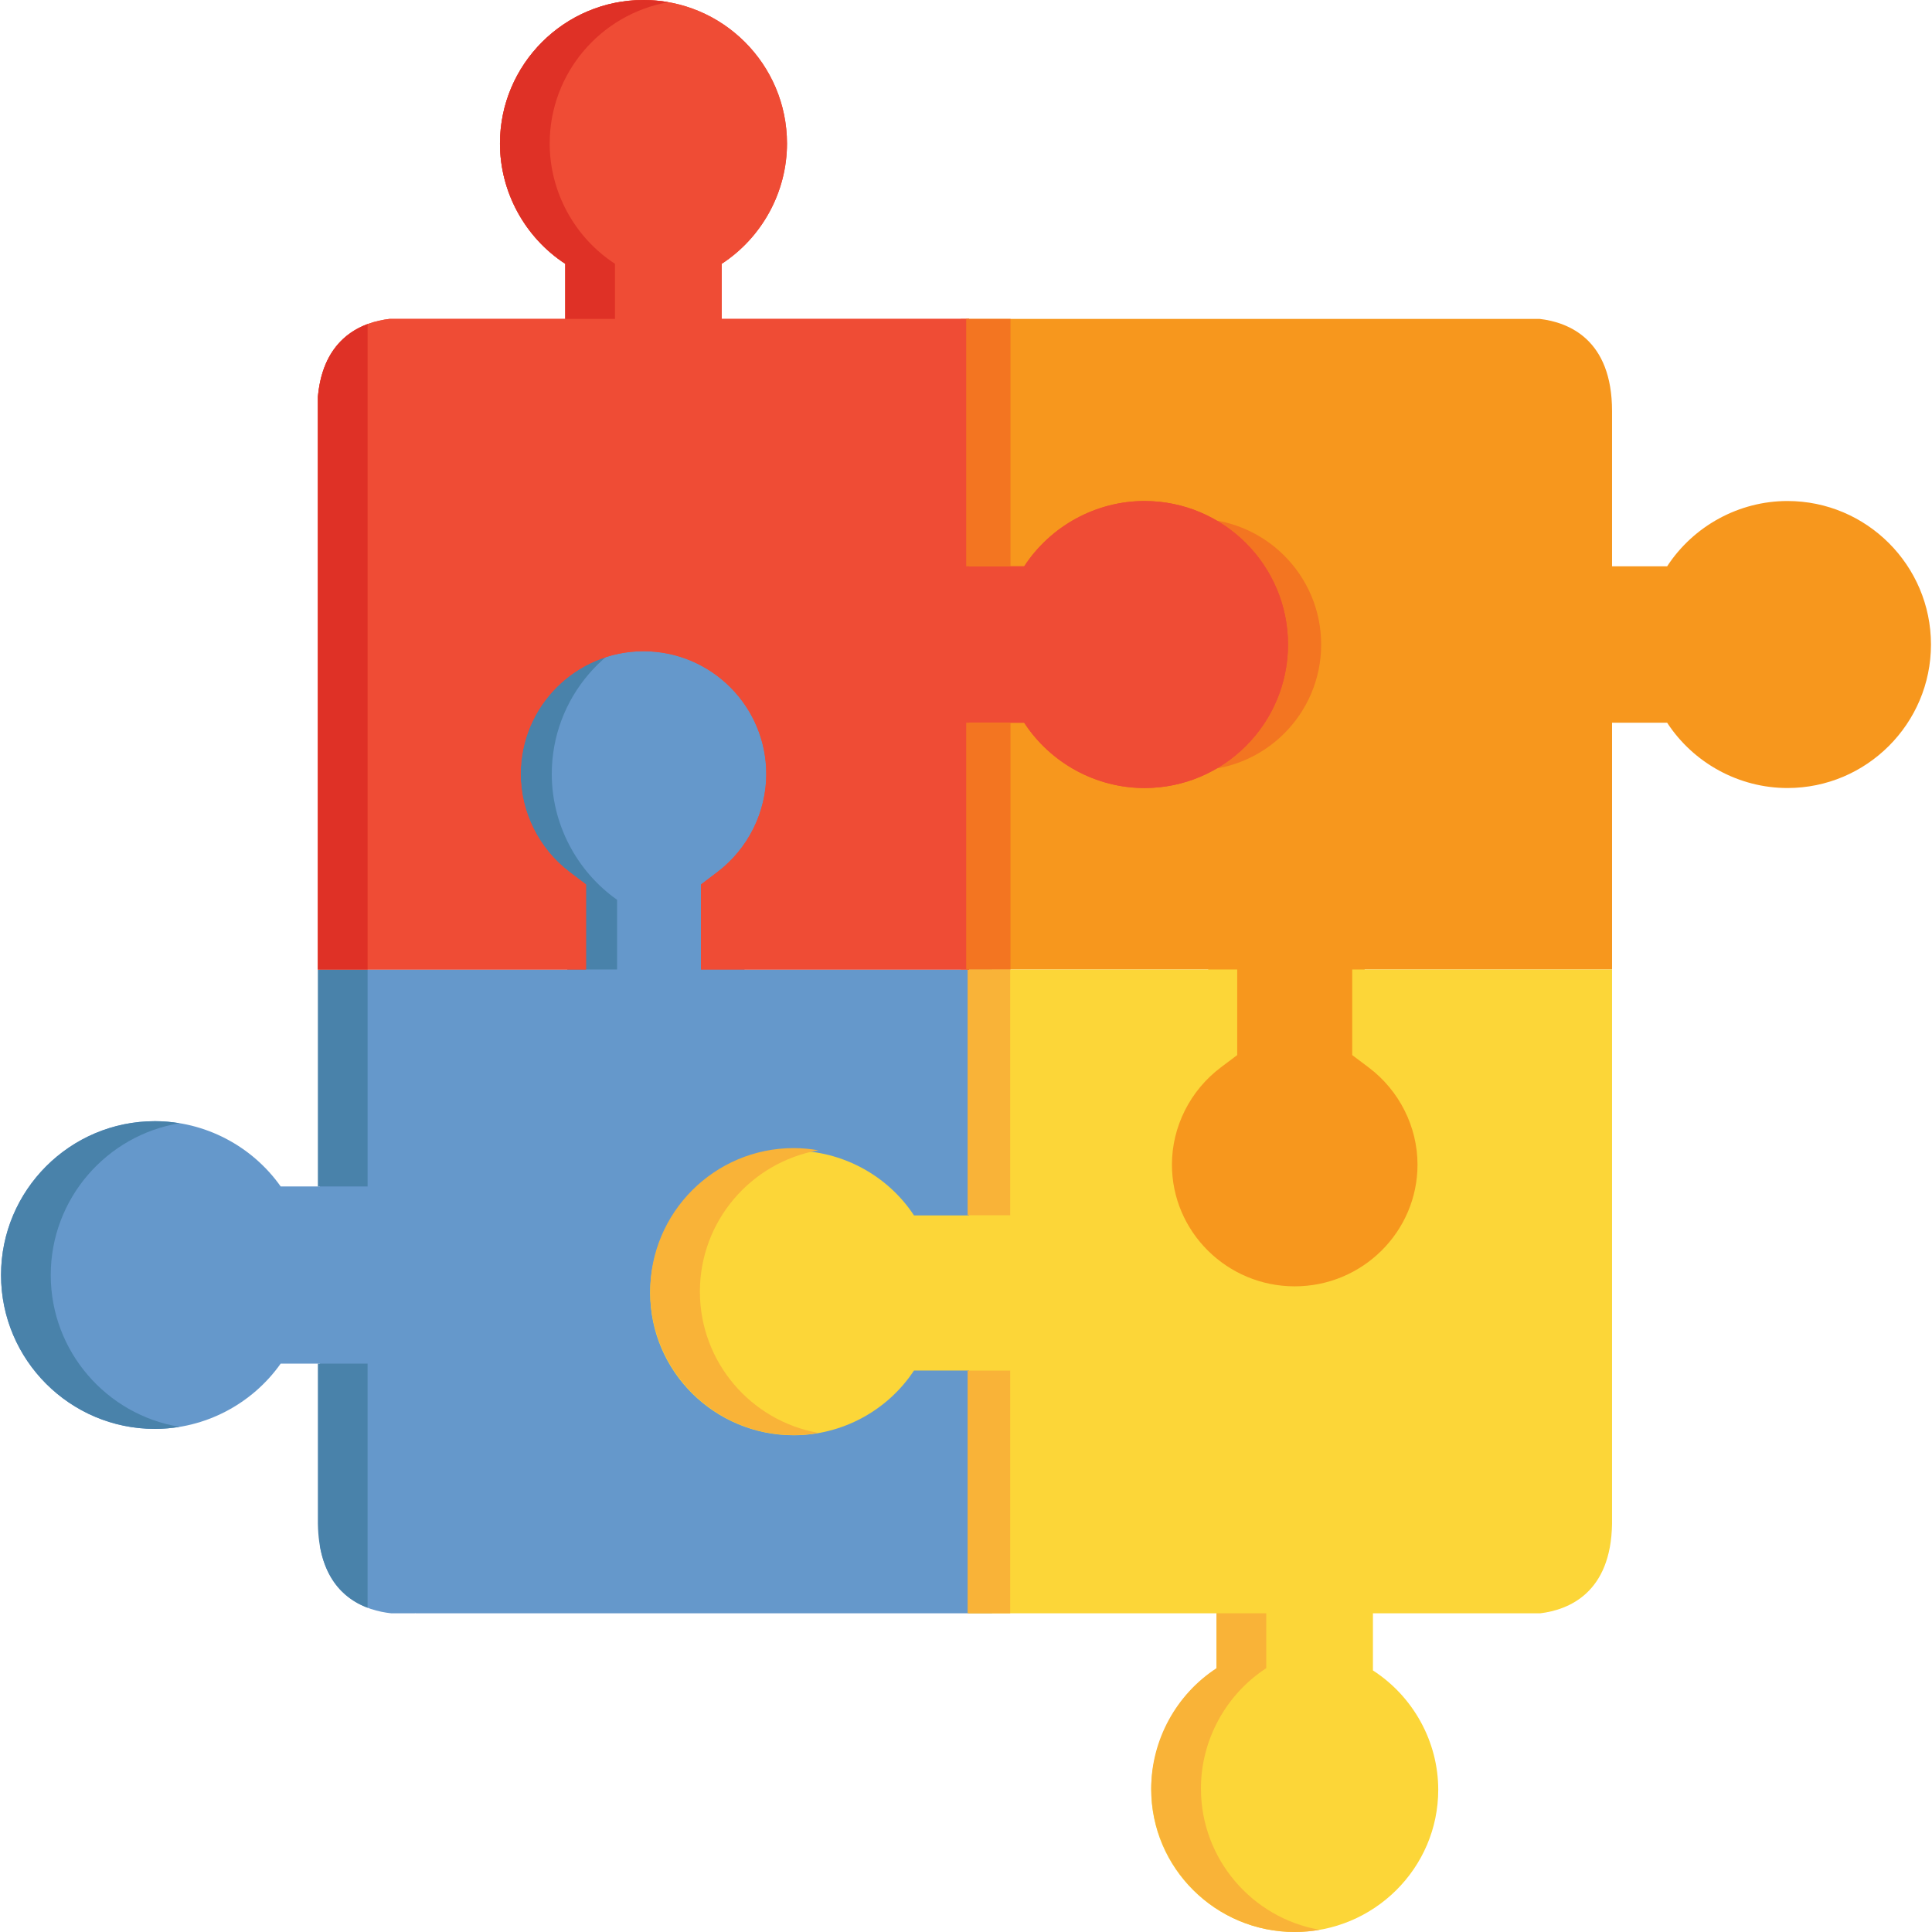 <?xml version="1.0" encoding="iso-8859-1"?>
<!-- Generator: Adobe Illustrator 19.0.0, SVG Export Plug-In . SVG Version: 6.00 Build 0)  -->
<svg version="1.1" id="Layer_1" xmlns="http://www.w3.org/2000/svg" xmlns:xlink="http://www.w3.org/1999/xlink" x="0px" y="0px"
	 viewBox="0 0 512.001 512.001" style="enable-background:new 0 0 512.001 512.001;" xml:space="preserve">
<path style="fill:#6598CB;" d="M208.142,308.1c9.263,0,18.156,4.437,23.786,11.868l4.118,5.437h26.817v-68.492h-65.565v-18.456
	c10.747-7.595,17.304-20.092,17.304-33.336c0-22.485-18.292-40.777-40.777-40.777c-22.484,0-40.776,18.292-40.776,40.777
	c0,13.241,6.556,25.735,17.306,33.335v18.457H84.791v57.513H74.387c-7.592-10.747-20.088-17.304-33.335-17.304
	c-22.484,0-40.777,18.292-40.777,40.777s18.292,40.777,40.777,40.777c13.241,0,25.735-6.556,33.335-17.306h10.405v48.452
	c2.43,13.571,12.21,17.003,18.889,17.72h6.213c0.146-0.02,0.237-0.032,0.237-0.032l0.013,0.032h152.719V350.39h-26.815l-4.116,5.435
	c-5.634,7.434-14.526,11.872-23.789,11.872c-16.43,0-29.798-13.368-29.798-29.799C178.345,321.468,191.712,308.1,208.142,308.1z"/>
<g>
	<path style="fill:#4982AA;" d="M146.225,205.122c0-20.242,14.827-37.078,34.188-40.237c-2.145-0.349-4.345-0.539-6.588-0.539
		c-22.484,0-40.776,18.292-40.776,40.777c0,13.241,6.556,25.735,17.306,33.335v18.457h13.176v-18.457
		C152.781,230.858,146.225,218.363,146.225,205.122z"/>
	<path style="fill:#4982AA;" d="M47.58,297.673c-2.144-0.351-4.325-0.55-6.53-0.55c-22.484,0-40.777,18.292-40.777,40.777
		s18.292,40.777,40.777,40.777c2.205,0,4.384-0.199,6.528-0.55c-19.333-3.184-34.13-20.006-34.13-40.227
		C13.45,317.679,28.247,300.857,47.58,297.673z"/>
	<polygon style="fill:#4982AA;" points="84.242,307.815 84.242,311.385 84.242,314.427 87.013,314.427 91.675,314.427 
		97.417,314.427 97.417,256.913 84.242,256.913 	"/>
	<path style="fill:#4982AA;" d="M97.417,426.081v-64.71H90.83h-3.819h-2.769v3.477v7.619v31.347
		C84.473,417.716,90.978,423.642,97.417,426.081z"/>
</g>
<path style="fill:#F7971D;" d="M473.696,132.774c-12.824,0-24.897,6.591-31.885,17.305h-14.602v-41.123
	c0-19.017-11.493-23.538-19.17-24.442h-153.41v71.053h22.704l3.295-4.348c6.15-8.114,15.86-12.957,25.978-12.957
	c17.943,0,32.54,14.598,32.54,32.542s-14.597,32.542-32.54,32.542c-10.12,0-19.831-4.843-25.979-12.956l-3.295-4.348h-22.702v70.87
	h65.563v14.787c-10.713,6.985-17.304,19.058-17.304,31.886c0,20.97,17.061,38.029,38.032,38.029c20.97,0,38.03-17.059,38.03-38.029
	c0-12.827-6.591-24.901-17.304-31.885v-14.788h65.563v-65.38h14.602c6.984,10.713,19.057,17.304,31.885,17.304
	c20.971,0,38.031-17.061,38.031-38.032C511.727,149.835,494.667,132.774,473.696,132.774z"/>
<path style="fill:#F37521;" d="M350.124,170.805c0-18.373-14.947-33.322-33.321-33.322c-2.257,0-4.491,0.249-6.676,0.703
	c15.116,3.156,26.505,16.581,26.505,32.619s-11.389,29.465-26.506,32.619c2.184,0.453,4.419,0.704,6.677,0.704
	C335.177,204.128,350.124,189.179,350.124,170.805z"/>
<path style="fill:#FCD638;" d="M363.844,442.685v-15.142h44.341c7.577-0.927,18.736-5.416,19.024-23.719v-146.91h-68.857v22.694
	l4.349,3.269c8.112,6.094,12.955,15.723,12.955,25.757c0,17.788-14.597,32.261-32.54,32.261c-17.944,0-32.542-14.473-32.542-32.261
	c0-10.033,4.843-19.662,12.956-25.758l4.348-3.268v-22.694h-71.053V322.1h-14.603c-6.987-10.622-19.059-17.157-31.883-17.157
	c-20.971,0-38.032,16.915-38.032,37.708c0,20.793,17.061,37.708,38.032,37.708c12.825,0,24.898-6.538,31.881-17.159h14.605v64.341
	h65.564v15.142c-10.712,6.924-17.302,18.893-17.302,31.61c0,20.791,17.06,37.706,38.03,37.706c20.971,0,38.032-16.914,38.032-37.706
	C381.147,461.582,374.556,449.612,363.844,442.685z"/>
<g>
	<path style="fill:#F9B338;" d="M185.481,342.291c0-18.71,13.584-34.297,31.406-37.444c-2.147-0.381-4.335-0.59-6.549-0.59
		c-20.971,0-38.032,17.061-38.032,38.033s17.061,38.033,38.032,38.033c2.215,0,4.403-0.209,6.549-0.59
		C199.065,376.587,185.481,361.001,185.481,342.291z"/>
	<rect x="256.428" y="256.911" style="fill:#F9B338;" width="11.283" height="65.142"/>
	<rect x="256.428" y="363.227" style="fill:#F9B338;" width="11.283" height="64.318"/>
	<path style="fill:#F9B338;" d="M318.262,473.97c0-12.827,6.59-24.9,17.302-31.883v-14.545h-13.176v14.545
		c-10.712,6.983-17.302,19.055-17.302,31.883c0,20.971,17.06,38.031,38.03,38.031c2.247,0,4.447-0.208,6.588-0.583
		C331.865,508.288,318.262,492.692,318.262,473.97z"/>
</g>
<path id="SVGCleanerId_0" style="fill:#EF4C35;" d="M303.311,132.774c-12.823,0-24.896,6.592-31.884,17.305h-14.603V84.515h-65.563
	V69.914c10.712-6.985,17.303-19.057,17.303-31.883C208.564,17.06,191.504,0,170.533,0s-38.032,17.06-38.032,38.031
	c0,12.823,6.591,24.895,17.304,31.883v14.602H103.22c-7.139,0.842-17.55,4.837-18.978,20.676v151.722h71.054v-22.519l-4.348-3.295
	c-8.114-6.15-12.958-15.86-12.958-25.978c0-17.944,14.597-32.542,32.541-32.542s32.542,14.598,32.542,32.542
	c0,10.118-4.843,19.829-12.956,25.977l-4.348,3.295v22.52h71.054v-65.38h14.603c6.984,10.713,19.057,17.304,31.884,17.304
	c20.97,0,38.03-17.061,38.03-38.032C341.34,149.835,324.28,132.774,303.311,132.774z"/>
<g>
	<path id="SVGCleanerId_0_1_" style="fill:#EF4C35;" d="M303.311,132.774c-12.823,0-24.896,6.592-31.884,17.305h-14.603V84.515
		h-65.563V69.914c10.712-6.985,17.303-19.057,17.303-31.883C208.564,17.06,191.504,0,170.533,0s-38.032,17.06-38.032,38.031
		c0,12.823,6.591,24.895,17.304,31.883v14.602H103.22c-7.139,0.842-17.55,4.837-18.978,20.676v151.722h71.054v-22.519l-4.348-3.295
		c-8.114-6.15-12.958-15.86-12.958-25.978c0-17.944,14.597-32.542,32.541-32.542s32.542,14.598,32.542,32.542
		c0,10.118-4.843,19.829-12.956,25.977l-4.348,3.295v22.52h71.054v-65.38h14.603c6.984,10.713,19.057,17.304,31.884,17.304
		c20.97,0,38.03-17.061,38.03-38.032C341.34,149.835,324.28,132.774,303.311,132.774z"/>
</g>
<g>
	<path style="fill:#DF3126;" d="M149.804,69.914v14.602h13.175V69.914c-10.713-6.987-17.304-19.059-17.304-31.883
		c0-18.723,13.605-34.318,31.444-37.447c-2.141-0.377-4.34-0.583-6.588-0.583c-20.971,0-38.032,17.06-38.032,38.031
		C132.501,50.853,139.092,62.926,149.804,69.914z"/>
	<path style="fill:#DF3126;" d="M84.242,105.191v151.722h13.176V85.886C91.413,88.108,85.311,93.33,84.242,105.191z"/>
</g>
<g>
	<rect x="256.055" y="84.515" style="fill:#F37521;" width="11.744" height="65.563"/>
	<rect x="256.055" y="191.528" style="fill:#F37521;" width="11.744" height="65.383"/>
</g>
<g>
</g>
<g>
</g>
<g>
</g>
<g>
</g>
<g>
</g>
<g>
</g>
<g>
</g>
<g>
</g>
<g>
</g>
<g>
</g>
<g>
</g>
<g>
</g>
<g>
</g>
<g>
</g>
<g>
</g>
</svg>
